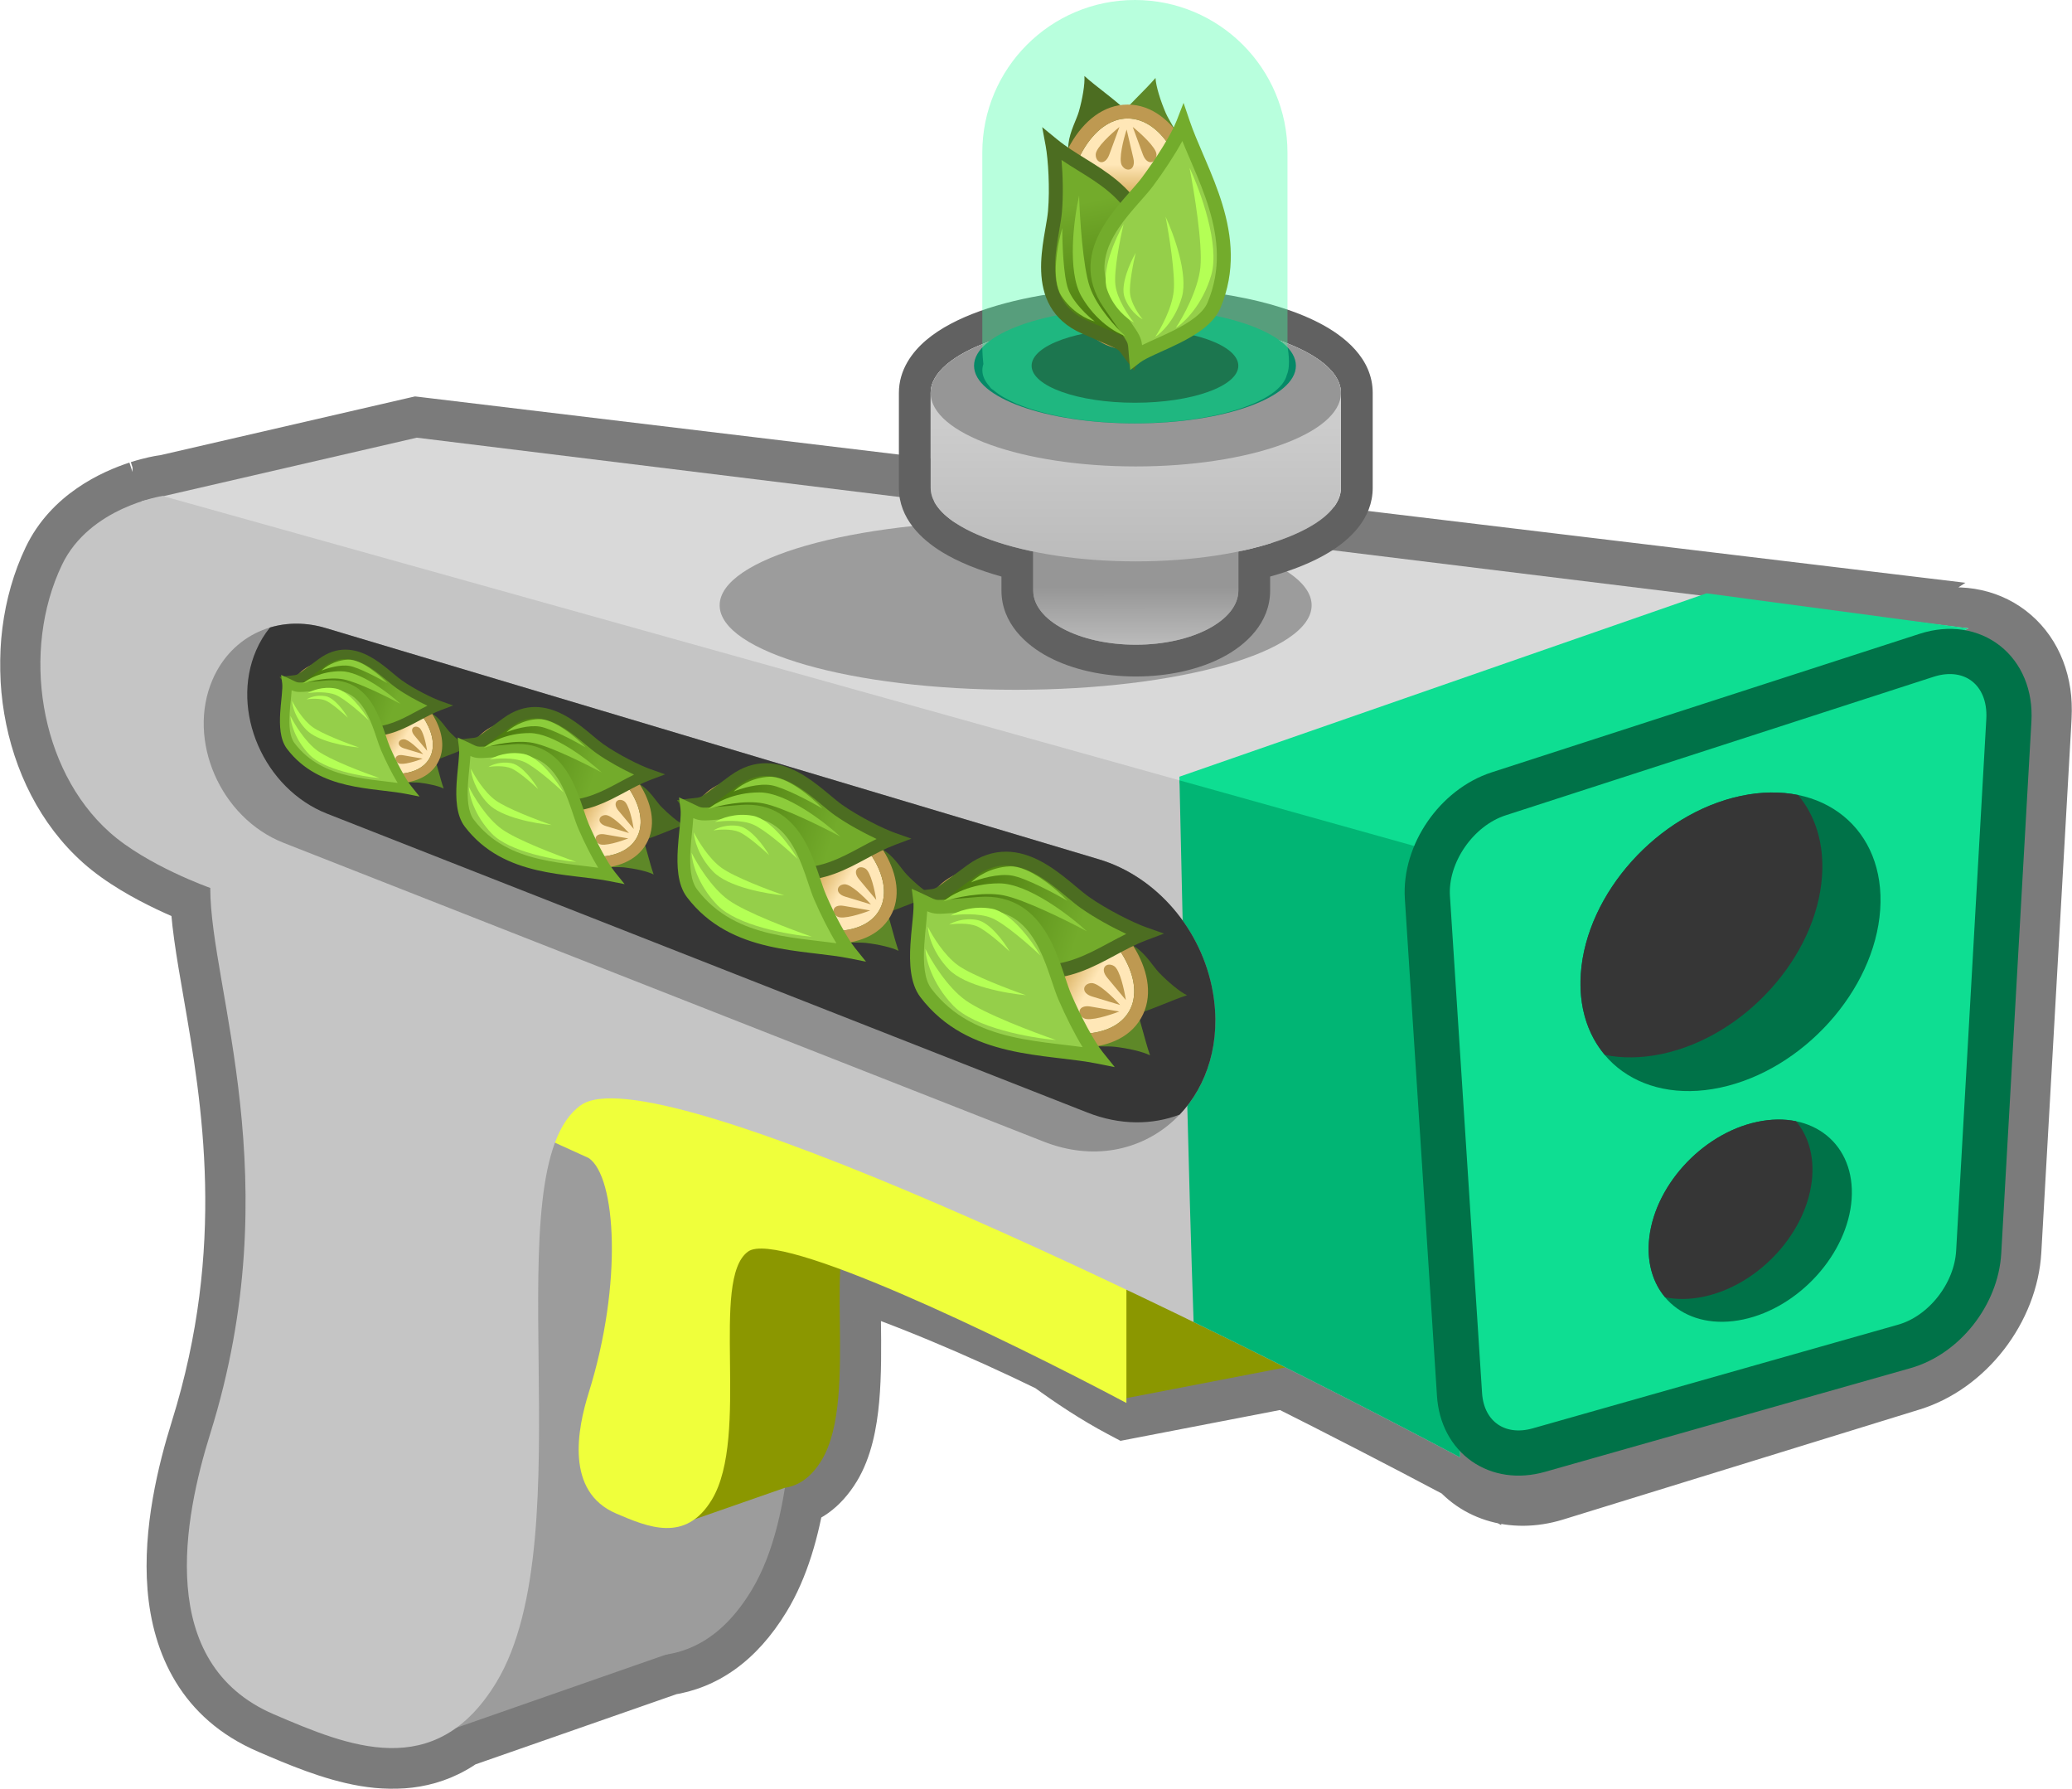<svg width="12520" height="10807" viewBox="0 0 12520 10807" fill="none" xmlns="http://www.w3.org/2000/svg">
<mask id="path-1-outside-1_119_2" maskUnits="userSpaceOnUse" x="0.523" y="2394" width="12519" height="8413" fill="black">
<rect fill="white" x="0.523" y="2394" width="12519" height="8413"/>
<path fill-rule="evenodd" clip-rule="evenodd" d="M2521.04 2644L11174.5 3684L11154.9 3696.76L11359.3 3724.09L11682.8 3810.01C12020.4 3729.11 12292.8 3961.24 12272 4326.59L12089 7553.05C12070.8 7874.09 11829.6 8186.19 11527.7 8279.35L9372.35 8944.46C9142.56 9015.37 8935.19 8942.24 8825.05 8774.83V8804C8508.41 8636.14 8149.06 8450.44 7769.92 8260.41L6809.04 8446C6662.72 8368.44 6519.69 8274.27 6382.74 8173.67C5953.9 7964.01 5457.12 7753.93 5081.4 7635.54C5074.45 7739.9 5075.8 7860.51 5077.21 7985.8V7985.82C5080.66 8292.76 5084.43 8627.81 4967.11 8821.03C4902.23 8927.88 4826.04 8975 4745.46 8987.72C4707.42 9226.72 4644.84 9440.33 4543.04 9608C4391.4 9857.77 4213.14 9967.13 4024.66 9995.98L2760.78 10437.1C2422.91 10683.1 2014.83 10509.3 1657.05 10356C938.991 10048.3 1115.05 9165.58 1273.05 8660C1621.94 7543.53 1463.63 6629.94 1351.13 5980.67C1308.85 5736.71 1273.05 5530.06 1273.05 5364C1273.05 5364 890.338 5229.11 665.045 5028C237.699 4646.52 130.073 3928.87 377.045 3412C486.546 3182.83 714.744 3075.2 858.314 3028.35L857.045 3028L865.268 3026.1C936.38 3003.42 985.045 2996 985.045 2996L989.868 2997.35L2521.04 2644Z"/>
</mask>
<path fill-rule="evenodd" clip-rule="evenodd" d="M2521.04 2644L11174.5 3684L11154.9 3696.76L11359.3 3724.09L11682.8 3810.01C12020.4 3729.11 12292.8 3961.24 12272 4326.59L12089 7553.05C12070.8 7874.09 11829.6 8186.19 11527.7 8279.35L9372.35 8944.46C9142.56 9015.37 8935.19 8942.24 8825.05 8774.83V8804C8508.41 8636.14 8149.06 8450.44 7769.92 8260.41L6809.04 8446C6662.72 8368.44 6519.69 8274.27 6382.74 8173.67C5953.9 7964.01 5457.12 7753.93 5081.4 7635.54C5074.45 7739.9 5075.8 7860.51 5077.21 7985.8V7985.82C5080.66 8292.76 5084.43 8627.81 4967.11 8821.03C4902.23 8927.88 4826.04 8975 4745.46 8987.72C4707.42 9226.72 4644.84 9440.33 4543.04 9608C4391.4 9857.77 4213.14 9967.13 4024.66 9995.98L2760.78 10437.1C2422.91 10683.1 2014.83 10509.3 1657.05 10356C938.991 10048.3 1115.05 9165.58 1273.05 8660C1621.94 7543.53 1463.63 6629.94 1351.13 5980.67C1308.85 5736.71 1273.05 5530.06 1273.05 5364C1273.05 5364 890.338 5229.11 665.045 5028C237.699 4646.52 130.073 3928.87 377.045 3412C486.546 3182.83 714.744 3075.2 858.314 3028.35L857.045 3028L865.268 3026.1C936.38 3003.42 985.045 2996 985.045 2996L989.868 2997.35L2521.04 2644Z" fill="#363636"/>
<path d="M11174.5 3684L11308.8 3890.13L11876.1 3520.55L11203.9 3439.76L11174.5 3684ZM2521.04 2644L2550.4 2399.76L2507.67 2394.62L2465.73 2404.3L2521.04 2644ZM11154.9 3696.76L11020.7 3490.63L10464.9 3852.67L11122.3 3940.59L11154.9 3696.76ZM11359.3 3724.09L11422.5 3486.34L11407.4 3482.33L11392 3480.27L11359.3 3724.09ZM11682.8 3810.01L11619.7 4047.77L11679.7 4063.72L11740.1 4049.24L11682.8 3810.01ZM12272 4326.59L12517.7 4340.53L12517.7 4340.52L12272 4326.59ZM12089 7553.05L12334.6 7566.99L12334.6 7566.99L12089 7553.05ZM11527.7 8279.35L11600.2 8514.41L11600.2 8514.41L11527.7 8279.35ZM9372.35 8944.46L9444.89 9179.52L9444.89 9179.52L9372.35 8944.46ZM8825.05 8774.83L9030.55 8639.62L8579.05 7953.41V8774.83H8825.05ZM8825.05 8804L8709.83 9021.35L9071.05 9212.84V8804H8825.05ZM7769.92 8260.41L7880.14 8040.49L7805.38 8003.02L7723.27 8018.88L7769.92 8260.41ZM6809.04 8446L6693.83 8663.35L6770.5 8703.99L6855.7 8687.54L6809.04 8446ZM6382.74 8173.67L6528.38 7975.41L6510.6 7962.36L6490.79 7952.67L6382.74 8173.67ZM5081.4 7635.54L5155.33 7400.91L4856.76 7306.83L4835.95 7619.18L5081.4 7635.54ZM5077.21 7985.8H5323.21V7984.42L5323.19 7983.03L5077.21 7985.8ZM5077.21 7985.82H4831.21V7987.2L4831.23 7988.58L5077.21 7985.82ZM4967.11 8821.03L4756.83 8693.36L4756.83 8693.36L4967.11 8821.03ZM4745.46 8987.72L4707.08 8744.73L4530.6 8772.61L4502.52 8949.06L4745.46 8987.72ZM4543.04 9608L4753.32 9735.67L4753.32 9735.67L4543.04 9608ZM4024.66 9995.98L3987.44 9752.81L3965.01 9756.25L3943.59 9763.72L4024.66 9995.98ZM2760.78 10437.1L2679.71 10204.9L2645.39 10216.9L2616.01 10238.3L2760.78 10437.1ZM1657.05 10356L1753.95 10129.9L1753.95 10129.9L1657.05 10356ZM1273.05 8660L1507.85 8733.38L1507.85 8733.38L1273.05 8660ZM1351.13 5980.67L1108.74 6022.68L1108.74 6022.68L1351.13 5980.67ZM1273.05 5364L1519.05 5364L1519.05 5189.87L1354.82 5131.99L1273.05 5364ZM665.045 5028L501.224 5211.52L665.045 5028ZM377.045 3412L155.082 3305.94L377.045 3412ZM858.314 3028.35L934.641 3262.21L1716.09 3007.16L923.002 2791L858.314 3028.35ZM857.045 3028L801.729 2788.3L792.358 3265.34L857.045 3028ZM865.268 3026.1L920.584 3265.8L930.41 3263.53L940.017 3260.47L865.268 3026.1ZM985.045 2996L1051.28 2759.09L1000.3 2744.83L947.956 2752.81L985.045 2996ZM989.868 2997.35L923.629 3234.26L984.051 3251.16L1045.18 3237.05L989.868 2997.35ZM11203.9 3439.76L2550.4 2399.76L2491.69 2888.24L11145.2 3928.24L11203.9 3439.76ZM11289.2 3902.88L11308.8 3890.13L11040.3 3477.87L11020.7 3490.63L11289.2 3902.88ZM11392 3480.27L11187.5 3452.93L11122.3 3940.59L11326.7 3967.92L11392 3480.27ZM11746 3572.26L11422.5 3486.34L11296.2 3961.85L11619.7 4047.77L11746 3572.26ZM12517.7 4340.52C12531.7 4092.79 12446.1 3865.54 12273.1 3715.26C12099.4 3564.32 11863.4 3513.76 11625.5 3570.79L11740.1 4049.24C11839.8 4025.36 11908.7 4050.42 11950.4 4086.65C11992.9 4123.54 12033.1 4195.04 12026.4 4312.66L12517.7 4340.52ZM12334.6 7566.99L12517.7 4340.53L12026.4 4312.66L11843.4 7539.12L12334.6 7566.99ZM11600.2 8514.41C12002.7 8390.22 12310.7 7988.19 12334.6 7566.99L11843.4 7539.12C11830.8 7759.99 11656.5 7982.16 11455.2 8044.28L11600.2 8514.41ZM9444.89 9179.52L11600.2 8514.41L11455.2 8044.28L9299.81 8709.39L9444.89 9179.52ZM8619.54 8910.05C8797.24 9180.11 9123.97 9278.55 9444.89 9179.52L9299.81 8709.39C9161.16 8752.18 9073.15 8704.36 9030.55 8639.62L8619.54 8910.05ZM9071.05 8804V8774.83H8579.05V8804H9071.05ZM7659.69 8480.33C8037.16 8669.53 8394.84 8854.37 8709.83 9021.35L8940.27 8586.65C8621.97 8417.92 8260.96 8231.36 7880.14 8040.49L7659.69 8480.33ZM6855.7 8687.54L7816.57 8501.95L7723.27 8018.88L6762.39 8204.46L6855.7 8687.54ZM6237.11 8371.93C6380.44 8477.22 6533.85 8578.54 6693.83 8663.35L6924.26 8228.65C6791.6 8158.33 6658.93 8071.32 6528.38 7975.41L6237.11 8371.93ZM5007.47 7870.16C5367.43 7983.59 5852.23 8188.13 6274.7 8394.67L6490.79 7952.67C6055.57 7739.89 5546.82 7524.27 5155.33 7400.91L5007.47 7870.16ZM5323.19 7983.03C5321.76 7855.05 5320.67 7744.78 5326.86 7651.9L4835.95 7619.18C4828.23 7735.02 4829.85 7865.96 4831.23 7988.56L5323.19 7983.03ZM5323.21 7985.82V7985.8H4831.21V7985.82H5323.21ZM5177.38 8948.71C5265.81 8803.07 5298.19 8625.15 5312.44 8468.33C5327.07 8307.26 5324.89 8133.73 5323.19 7983.05L4831.23 7988.58C4832.98 8144.85 4834.4 8292.32 4822.46 8423.81C4810.12 8559.56 4785.73 8645.77 4756.83 8693.36L5177.38 8948.71ZM4783.83 9230.71C4946.82 9204.97 5081.11 9107.26 5177.38 8948.71L4756.83 8693.36C4738.24 8723.98 4724.26 8735.85 4718.72 8739.83C4714.17 8743.1 4711.33 8744.06 4707.08 8744.73L4783.83 9230.71ZM4753.32 9735.67C4878.46 9529.56 4947.92 9280.73 4988.4 9026.39L4502.52 8949.06C4466.92 9172.72 4411.22 9351.11 4332.77 9480.33L4753.32 9735.67ZM4061.89 10239.1C4333.17 10197.6 4570.03 10037.6 4753.32 9735.67L4332.77 9480.33C4212.77 9677.97 4093.11 9736.64 3987.44 9752.81L4061.89 10239.1ZM2841.85 10669.4L4105.74 10228.2L3943.59 9763.72L2679.71 10204.9L2841.85 10669.4ZM1560.14 10582.1C1733.43 10656.4 1952.35 10751.3 2175.48 10788.9C2407.65 10828 2667.4 10809.4 2905.55 10636L2616.01 10238.3C2516.29 10310.8 2403.06 10328.3 2257.28 10303.7C2102.45 10277.6 1938.45 10209 1753.95 10129.9L1560.14 10582.1ZM1038.24 8586.62C956.8 8847.25 861.428 9231.22 891.324 9601.96C922.243 9985.4 1092.87 10381.9 1560.14 10582.1L1753.95 10129.9C1503.16 10022.4 1402.8 9823.66 1381.73 9562.42C1359.64 9288.5 1431.3 8978.33 1507.85 8733.38L1038.24 8586.62ZM1108.74 6022.68C1220.56 6667.96 1368.25 7530.61 1038.24 8586.62L1507.85 8733.38C1875.64 7556.44 1706.71 6591.92 1593.52 5938.67L1108.74 6022.68ZM1027.05 5364C1027.05 5556.03 1067.84 5786.62 1108.74 6022.68L1593.52 5938.67C1549.87 5686.79 1519.05 5504.09 1519.05 5364L1027.05 5364ZM501.224 5211.52C640.121 5335.51 817.178 5431.45 947.927 5493.6C1015.42 5525.67 1075.13 5550.86 1118.22 5568.13C1139.83 5576.79 1157.43 5583.52 1169.94 5588.2C1176.19 5590.55 1181.19 5592.38 1184.78 5593.68C1186.58 5594.34 1188.04 5594.86 1189.12 5595.25C1189.66 5595.44 1190.12 5595.6 1190.48 5595.73C1190.66 5595.79 1190.81 5595.85 1190.95 5595.9C1191.01 5595.92 1191.07 5595.94 1191.13 5595.96C1191.15 5595.97 1191.19 5595.98 1191.2 5595.99C1191.24 5596 1191.27 5596.01 1273.05 5364C1354.82 5131.99 1354.85 5132 1354.88 5132.01C1354.89 5132.01 1354.91 5132.02 1354.93 5132.03C1354.96 5132.04 1354.99 5132.05 1355.01 5132.06C1355.05 5132.07 1355.06 5132.08 1355.06 5132.07C1355.05 5132.07 1354.95 5132.03 1354.76 5131.97C1354.39 5131.83 1353.66 5131.57 1352.6 5131.19C1350.48 5130.42 1347.04 5129.16 1342.39 5127.42C1333.08 5123.94 1319.02 5118.56 1301.23 5111.43C1265.53 5097.13 1215.48 5076.02 1159.13 5049.24C1042.21 4993.66 915.261 4921.61 828.866 4844.48L501.224 5211.52ZM155.082 3305.94C-133.61 3910.12 -16.796 4749.1 501.224 5211.52L828.866 4844.48C492.194 4543.94 393.755 3947.62 599.008 3518.06L155.082 3305.94ZM781.988 2794.49C618.422 2847.87 308.839 2984.15 155.082 3305.94L599.008 3518.06C664.253 3381.51 811.067 3302.54 934.641 3262.21L781.988 2794.49ZM792.358 3265.34L793.627 3265.69L923.002 2791L921.732 2790.66L792.358 3265.34ZM809.953 2786.4L801.729 2788.3L912.36 3267.7L920.584 3265.8L809.953 2786.4ZM985.045 2996C947.956 2752.81 947.927 2752.82 947.899 2752.82C947.889 2752.82 947.86 2752.83 947.841 2752.83C947.801 2752.84 947.761 2752.84 947.721 2752.85C947.639 2752.86 947.555 2752.87 947.467 2752.89C947.292 2752.91 947.104 2752.94 946.904 2752.97C946.504 2753.04 946.055 2753.11 945.558 2753.19C944.564 2753.35 943.376 2753.54 942.001 2753.77C939.253 2754.23 935.753 2754.85 931.555 2755.62C923.166 2757.18 911.947 2759.4 898.333 2762.43C871.186 2768.48 834.049 2777.85 790.52 2791.73L940.017 3260.47C967.599 3251.67 990.351 3245.99 1005.31 3242.66C1012.76 3241 1018.15 3239.95 1021.11 3239.4C1022.58 3239.13 1023.44 3238.99 1023.63 3238.95C1023.72 3238.94 1023.65 3238.95 1023.4 3238.99C1023.28 3239.01 1023.11 3239.04 1022.9 3239.07C1022.8 3239.09 1022.68 3239.1 1022.55 3239.12C1022.49 3239.13 1022.42 3239.14 1022.35 3239.15C1022.32 3239.16 1022.28 3239.17 1022.25 3239.17C1022.23 3239.17 1022.2 3239.18 1022.19 3239.18C1022.16 3239.18 1022.13 3239.19 985.045 2996ZM1056.11 2760.43L1051.28 2759.09L918.806 3232.91L923.629 3234.26L1056.11 2760.43ZM2465.73 2404.3L934.553 2757.65L1045.18 3237.05L2576.36 2883.7L2465.73 2404.3Z" fill="#7B7B7B" mask="url(#path-1-outside-1_119_2)"/>
<path d="M2108.52 4488L2374.52 2692L11990.5 3908L11894.5 7972C10123.9 7033.33 5487.72 5812.8 5052.52 6120C4508.52 6504 5084.52 8712 4540.52 9608C4171.38 10216 3644.52 9992 3196.52 9800C2478.47 9492.26 2654.53 8609.58 2812.52 8104C3292.52 6568 2812.52 5416 2812.52 4808L2108.52 4488Z" fill="#9C9C9C"/>
<path d="M2518.52 2644L11894.5 3796L8838.52 5204L854.523 3028L2518.52 2644Z" fill="#D9D9D9"/>
<path fill-rule="evenodd" clip-rule="evenodd" d="M4012.14 5784L3918.36 6618.54L4221.21 6756.2C4221.21 6827.63 4236.62 6916.52 4254.8 7021.47C4303.2 7300.77 4371.3 7693.77 4221.21 8174.05C4189.96 8274.06 4157.06 8408.36 4160.67 8537.15C4139.23 8727.77 4101.53 9042.02 4080.04 9218.85L4742.06 8987.86C4822.96 8975.34 4899.48 8928.27 4964.58 8821.03C5081.9 8627.81 5078.14 8292.76 5074.69 7985.82C5071.26 7680.48 5068.14 7402.96 5184.84 7320.58C5281.88 7252.09 5509.33 7448.44 5811.99 7709.72C6093.3 7952.56 6439.59 8251.49 6806.52 8446L8214.52 8174.05L8054.52 6618.54L4012.14 5784Z" fill="#8B9700"/>
<path d="M3254.52 6858.11L3433.49 5977.23L6806.36 6920.05V8475.34C6044.6 8071.61 4708.3 7427.93 4521.07 7560.06C4287.03 7725.22 4534.84 8674.92 4300.8 9060.3C4141.99 9321.81 3915.33 9225.47 3722.6 9142.88C3413.68 9010.52 3489.42 8630.87 3557.39 8413.41C3763.9 7752.75 3722.6 7108 3557.39 6995.75L3254.52 6858.11Z" fill="#EFFF3B"/>
<path d="M4182.52 9940L2486.52 10532C2555.86 9961.33 2697.72 8775.2 2710.52 8596C2723.32 8416.8 3697.19 9369.33 4182.52 9476V9940Z" fill="#9C9C9C"/>
<path d="M1270.52 5364C1270.52 5364 887.814 5229.11 662.521 5028C235.176 4646.52 127.549 3928.87 374.521 3412C541.129 3063.32 982.522 2996 982.522 2996L8822.52 5188V8804C7051.86 7865.33 3945.72 6368.8 3510.52 6676C2966.52 7060 3542.52 9268 2998.52 10164C2629.38 10772 2102.52 10548 1654.52 10356C936.468 10048.3 1112.53 9165.58 1270.52 8660C1750.52 7124 1270.52 5972 1270.52 5364Z" fill="#C5C5C5"/>
<path fill-rule="evenodd" clip-rule="evenodd" d="M10311.2 3584.28L11894.5 3796L8838.52 5204L7127.42 4733.2C7127.12 4719.32 7126.82 4705.58 7126.52 4692L10311.2 3584.28Z" fill="#0EDE92"/>
<path fill-rule="evenodd" clip-rule="evenodd" d="M7127 4713.95L8822.52 5188V8804C8354.44 8555.86 7793.03 8268.73 7212.31 7986.25C7183.88 7188.32 7146.74 5623.71 7127 4713.95Z" fill="#01B574"/>
<path d="M9055.91 4795.4L11641.1 3958.71C11921.5 3867.96 12155.4 4052.42 12138.5 4350.89L11956.2 7563.76C11941.7 7818.59 11747.3 8065.37 11507.4 8133.41L9298.68 8759.94C9047.99 8831.05 8835.83 8682.51 8819.13 8424.2L8625.04 5421.49C8607.99 5157.87 8800.57 4878.04 9055.91 4795.4Z" fill="#0EDE92" stroke="#007248" stroke-width="273"/>
<ellipse cx="924.89" cy="882.813" rx="924.89" ry="882.813" transform="matrix(0.978 -0.208 -0.07 0.998 9613.69 5000.59)" fill="#007248"/>
<path fill-rule="evenodd" clip-rule="evenodd" d="M10043.2 6366.62C10542.8 6260.42 10975.5 5780.04 11009.5 5293.66C11023.4 5094.7 10968.4 4925.56 10864.4 4802.4C10759.6 4781.1 10642.8 4781.85 10518.4 4808.3C10018.7 4914.5 9586.12 5394.88 9552.11 5881.26C9538.19 6080.21 9593.13 6249.36 9697.13 6372.52C9801.93 6393.82 9918.78 6393.07 10043.2 6366.62Z" fill="#363636"/>
<ellipse cx="626.477" cy="597.976" rx="626.477" ry="597.976" transform="matrix(0.978 -0.208 -0.07 0.998 10004.9 6907.5)" fill="#007248"/>
<path fill-rule="evenodd" clip-rule="evenodd" d="M10295.9 7832.79C10634.3 7760.85 10927.3 7435.47 10950.4 7106.02C10959.8 6971.25 10922.6 6856.68 10852.2 6773.26C10781.2 6758.83 10702 6759.34 10617.7 6777.25C10279.3 6849.19 9986.27 7174.57 9963.24 7504.02C9953.81 7638.79 9991.03 7753.36 10061.5 7836.78C10132.5 7851.21 10211.6 7850.7 10295.9 7832.79Z" fill="#363636"/>
<path d="M1284.65 4104.91C1400.83 3836.27 1681.51 3708.37 1967.31 3793.82L6640.67 5191.18C6987.04 5294.74 7261.74 5614.27 7328.27 5990.99V5990.99C7443.99 6646.17 6899.16 7129.35 6307.04 6896.66L1713.45 5091.48C1331.3 4941.31 1126.61 4470.36 1284.65 4104.91V4104.91Z" fill="#8F8F8F"/>
<path fill-rule="evenodd" clip-rule="evenodd" d="M1631.25 3790.73C1598.11 3831.3 1569.87 3877.53 1547.65 3928.91C1389.61 4294.36 1594.3 4765.31 1976.45 4915.48L6570.03 6720.66C6769.22 6798.94 6963.05 6796.2 7128.19 6733.17C7294.91 6557.51 7381.51 6292.46 7328.27 5990.99C7261.74 5614.27 6987.04 5294.74 6640.67 5191.18L1967.31 3793.82C1850.84 3759 1735.23 3759.6 1631.25 3790.73Z" fill="#363636"/>
<path d="M2718.56 4423.48C2755.88 4462.01 2803.15 4501.47 2833.12 4515.82C2703.3 4557.93 2522.25 4667.36 2376.97 4591.55C2320.3 4561.98 2325.32 4429.23 2308.61 4390.69C2361.19 4385.95 2332.89 4396.96 2454.54 4323.61C2606.59 4231.93 2671.91 4375.31 2718.56 4423.48Z" fill="#4C6D21"/>
<path d="M2534.86 4728.11C2589.25 4734.34 2650.56 4748.1 2680.79 4763.53C2634.4 4631.19 2610.81 4414.78 2459.23 4343.92C2400.1 4316.27 2295.59 4403.77 2253.97 4414.34C2282.75 4460.21 2274.12 4430.22 2290.12 4575.51C2310.11 4757.12 2466.86 4720.32 2534.86 4728.11Z" fill="#5E8828"/>
<path d="M2081.13 4583.62C1868.9 4461.09 1754.63 4261.7 1825.89 4138.28C1897.15 4014.85 2126.96 4014.12 2339.18 4136.65C2551.41 4259.18 2665.68 4458.56 2594.42 4581.99C2523.16 4705.41 2293.35 4706.14 2081.13 4583.62Z" fill="url(#paint0_linear_119_2)"/>
<path fill-rule="evenodd" clip-rule="evenodd" d="M1797.55 4389.65C1746.35 4300.31 1726.34 4196.46 1776.34 4109.86C1826.34 4023.25 1926.28 3988.66 2029.25 3988.33C2133.88 3988 2254.18 4021.99 2367.44 4087.38C2480.69 4152.77 2570.28 4239.96 2622.3 4330.73C2673.5 4420.07 2693.52 4523.92 2643.52 4610.53C2593.52 4697.13 2493.57 4731.72 2390.6 4732.05C2285.98 4732.38 2165.68 4698.39 2052.42 4633C1939.16 4567.61 1849.57 4480.43 1797.55 4389.65ZM1825.63 4138.32C1754.36 4261.76 1868.64 4461.17 2080.88 4583.71C2293.12 4706.24 2522.95 4705.51 2594.22 4582.06C2665.49 4458.62 2551.22 4259.21 2338.98 4136.67C2126.74 4014.14 1896.9 4014.87 1825.63 4138.32Z" fill="#BE9951"/>
<path d="M2408.03 4610.71C2432.82 4624.32 2515.56 4597.79 2553.84 4582.82L2435.44 4562.4C2384.99 4553.7 2377.04 4593.7 2408.03 4610.71Z" fill="#BE9951"/>
<path d="M2532.26 4395.49C2556.44 4410.15 2574.84 4495.08 2581.01 4535.7L2504.13 4443.38C2471.37 4404.04 2502.03 4377.15 2532.26 4395.49Z" fill="#BE9951"/>
<path d="M2439.46 4465.72C2467.72 4464.65 2529.83 4525.42 2557.35 4555.94L2442.34 4521.18C2393.34 4506.38 2404.13 4467.05 2439.46 4465.72Z" fill="#BE9951"/>
<path d="M2412.82 4134.12C2490.72 4188.74 2600.53 4243.33 2655.18 4262.65C2468.17 4333.11 2334.96 4497.36 2024.23 4378C1919.73 4337.85 1788.3 4167.44 1743.27 4111.53C1824.89 4101.21 1785 4119.26 1944.07 4003.16C2142.92 3858.02 2315.44 4065.86 2412.82 4134.12Z" fill="url(#paint1_linear_119_2)"/>
<path fill-rule="evenodd" clip-rule="evenodd" d="M2738.37 4261.8L2665.24 4289.36C2621.3 4305.91 2580.23 4327.97 2537.02 4351.18C2536.32 4351.56 2535.61 4351.94 2534.9 4352.32C2491.45 4375.66 2445.85 4400.03 2395.9 4418.3C2294.02 4455.58 2175.92 4466.83 2013.99 4404.63C1955.1 4382.01 1892.25 4324.88 1840.7 4270.26C1794.71 4221.55 1754.52 4171.28 1730.34 4141.03C1726.91 4136.74 1723.8 4132.85 1721.05 4129.43L1689 4089.63L1739.69 4083.22C1750.04 4081.91 1758.51 4081.05 1765.46 4080.33L1765.89 4080.29C1773.12 4079.55 1778.11 4079.03 1782.37 4078.37C1789.57 4077.26 1793.89 4075.93 1800.66 4072.13C1808.82 4067.55 1819.79 4059.78 1840.04 4044.72C1844.9 4041.11 1850.23 4037.13 1856.1 4032.75C1874.09 4019.31 1897.17 4002.07 1927.25 3980.11C1981.49 3940.52 2035.41 3924.1 2087.6 3924.26C2139.3 3924.42 2187.15 3940.84 2229.83 3963.39C2272.43 3985.9 2311.07 4015.16 2344.46 4042.32C2355.9 4051.62 2366.5 4060.48 2376.41 4068.75C2396.44 4085.48 2413.64 4099.85 2429.2 4110.76C2505.11 4163.98 2612.62 4217.34 2664.69 4235.75L2738.37 4261.8ZM2582.66 4263.14C2524.87 4236.25 2452.68 4196.91 2396.44 4157.49C2378.87 4145.17 2358.57 4128.22 2337.34 4110.49C2327.84 4102.57 2318.16 4094.48 2308.46 4086.59C2275.9 4060.11 2240.73 4033.69 2203.17 4013.84C2165.68 3994.04 2127.03 3981.45 2087.42 3981.33C2048.3 3981.2 2006.08 3993.23 1960.9 4026.2C1931.09 4047.96 1908.38 4064.92 1890.41 4078.34C1884.48 4082.77 1879.07 4086.82 1874.09 4090.52C1854.53 4105.06 1840.54 4115.19 1828.59 4121.9C1817.51 4128.11 1808.07 4131.48 1797.61 4133.61C1820.54 4161.83 1849.87 4196.85 1882.19 4231.09C1933.74 4285.7 1988.85 4333.84 2034.46 4351.36C2183.26 4408.52 2287.13 4397.34 2376.29 4364.71C2421.87 4348.04 2464.06 4325.6 2507.89 4302.05C2509.05 4301.43 2510.21 4300.81 2511.37 4300.19C2534.51 4287.75 2558.17 4275.04 2582.66 4263.14Z" fill="#4C6D21"/>
<path d="M2329.66 4523.05C2370.12 4616.73 2424.98 4720.27 2463.92 4768.71C2254.7 4727.25 1943.22 4751.27 1756.9 4506.4C1684.22 4410.87 1743.3 4200.78 1733.46 4124.47C1813.41 4161.16 1767.1 4155.07 1976.32 4139.21C2237.84 4119.4 2279.09 4405.94 2329.66 4523.05Z" fill="#95CF4A"/>
<path fill-rule="evenodd" clip-rule="evenodd" d="M2535.29 4811.94L2458.38 4796.7C2414.62 4788.03 2366.23 4782.29 2314.03 4776.1C2305.45 4775.08 2296.76 4774.06 2287.98 4773C2226.35 4765.58 2160.63 4756.9 2095.32 4741.62C1964.34 4710.97 1832.82 4653.29 1734.2 4523.68C1711.94 4494.43 1700.91 4458.03 1695.71 4421.13C1690.49 4384.08 1690.86 4344.31 1693.14 4306.51C1694.82 4278.61 1697.61 4250.79 1700.15 4225.58C1701.03 4216.77 1701.89 4208.28 1702.65 4200.22C1705.73 4167.68 1707.15 4143.48 1705.16 4128.12L1698.58 4077.07L1745.36 4098.54C1755.49 4103.19 1763.65 4107.17 1770.37 4110.44L1770.78 4110.64C1777.75 4114.04 1782.62 4116.41 1786.92 4118.24C1794.28 4121.38 1799.17 4122.67 1807.67 4123.04C1817.78 4123.49 1832.18 4122.59 1858.95 4120.33C1865.37 4119.78 1872.44 4119.17 1880.22 4118.49C1904.05 4116.42 1934.61 4113.76 1974.16 4110.76C2045.17 4105.38 2102.92 4120.81 2149.87 4150.17C2196.41 4179.26 2230.55 4220.91 2256.69 4265.31C2282.78 4309.65 2301.58 4357.93 2316.82 4401.45C2322.02 4416.29 2326.72 4430.29 2331.12 4443.4C2340.04 4470 2347.74 4492.93 2355.86 4511.74C2396.11 4604.96 2449.75 4705.54 2486.16 4750.84L2535.29 4811.94ZM2402.79 4729.72C2369.08 4674.47 2332.37 4601.29 2303.47 4534.36C2294.39 4513.32 2285.41 4486.59 2275.98 4458.53C2271.75 4445.92 2267.43 4433.05 2262.97 4420.31C2248.08 4377.79 2230.74 4333.72 2207.51 4294.26C2184.32 4254.86 2155.95 4221.27 2119.62 4198.55C2083.71 4176.1 2038.23 4163.14 1978.47 4167.67C1939.27 4170.64 1909.17 4173.25 1885.37 4175.33C1877.51 4176.01 1870.34 4176.63 1863.76 4177.19C1837.86 4179.38 1819.62 4180.69 1805.16 4180.05C1789.1 4179.34 1777.5 4176.26 1764.52 4170.73C1763.8 4170.42 1763.07 4170.1 1762.34 4169.78C1761.66 4181.34 1760.61 4193.42 1759.46 4205.59C1758.64 4214.31 1757.74 4223.21 1756.83 4232.27C1754.33 4257.19 1751.7 4283.28 1750.1 4309.94C1747.92 4346.15 1747.76 4381.58 1752.21 4413.17C1756.69 4444.92 1765.52 4470.61 1779.61 4489.12C1867.31 4604.38 1984.69 4657.13 2108.32 4686.05C2170.33 4700.56 2233.36 4708.95 2294.8 4716.34C2303.36 4717.37 2311.9 4718.38 2320.42 4719.39C2348.39 4722.71 2376.03 4725.98 2402.79 4729.72Z" fill="#73AC2C"/>
<path d="M1869.57 4558.6C1958.62 4651.13 2189.13 4691.71 2293.25 4700.44C2200.58 4668.57 1996.15 4591.11 1919.83 4536.23C1843.51 4481.35 1777.97 4372.28 1754.75 4324.61C1755.91 4364.06 1780.51 4466.07 1869.57 4558.6Z" fill="#B4FF55"/>
<path d="M1851.18 4409.04C1918.11 4478.52 2091.23 4509.09 2169.43 4515.69C2099.82 4491.73 1946.26 4433.5 1888.91 4392.28C1831.57 4351.06 1782.3 4269.19 1764.83 4233.41C1765.73 4263.01 1784.25 4339.57 1851.18 4409.04Z" fill="#B4FF55"/>
<path d="M2029.09 4159.37C2108.17 4174.1 2195.11 4293.88 2228.7 4351.93C2184.54 4310.15 2082.89 4220.95 2029.56 4198.3C1976.24 4175.65 1893.8 4181.63 1859.25 4187.45C1882.91 4171.95 1950.01 4144.64 2029.09 4159.37Z" fill="#B4FF55"/>
<path d="M2102.05 3984.95C2182.38 3981.31 2294.32 4078.06 2340.25 4126.88C2287.74 4096.29 2168.46 4032.62 2111.39 4022.7C2054.33 4012.79 1975.44 4037.33 1943.14 4050.84C1962.63 4030.39 2021.72 3988.58 2102.05 3984.95Z" fill="#8CCC3B"/>
<path d="M2059.52 4054.91C2177.88 4055.41 2349.35 4186.76 2420.28 4252.37C2340.8 4209.73 2160.62 4120.36 2075.74 4103.97C1990.86 4087.58 1875.99 4114.01 1829.16 4129.27C1856.63 4104.28 1941.17 4054.42 2059.52 4054.91Z" fill="#8CCC3B"/>
<path d="M1967.36 4205.61C2020.73 4215.51 2079.35 4296.4 2101.98 4335.61C2072.2 4307.41 2003.64 4247.19 1967.66 4231.92C1931.68 4216.65 1876.03 4220.74 1852.7 4224.7C1868.68 4214.21 1913.99 4195.7 1967.36 4205.61Z" fill="#B4FF55"/>
<path d="M3995.2 4872.78C4040.2 4919.24 4097.18 4966.8 4133.31 4984.1C3976.8 5034.87 3758.54 5166.8 3583.4 5075.4C3515.07 5039.75 3521.13 4879.71 3500.98 4833.25C3564.37 4827.54 3530.26 4840.8 3676.91 4752.38C3860.22 4641.85 3938.96 4814.7 3995.2 4872.78Z" fill="#4C6D21"/>
<path d="M3773.74 5240.03C3839.32 5247.54 3913.22 5264.13 3949.66 5282.74C3893.74 5123.19 3865.3 4862.29 3682.56 4776.86C3611.27 4743.53 3485.28 4849.01 3435.11 4861.76C3469.81 4917.06 3459.4 4880.9 3478.69 5056.06C3502.79 5275.01 3691.77 5230.64 3773.74 5240.03Z" fill="#5E8828"/>
<path d="M3226.74 5065.83C2970.89 4918.12 2833.12 4677.75 2919.03 4528.95C3004.94 4380.15 3281.99 4379.27 3537.84 4526.99C3793.69 4674.7 3931.45 4915.07 3845.55 5063.87C3759.64 5212.67 3482.59 5213.55 3226.74 5065.83Z" fill="url(#paint2_linear_119_2)"/>
<path fill-rule="evenodd" clip-rule="evenodd" d="M2884.87 4832C2823.14 4724.29 2799.01 4599.09 2859.29 4494.69C2919.57 4390.28 3040.06 4348.58 3164.2 4348.18C3290.33 4347.78 3435.36 4388.76 3571.9 4467.59C3708.44 4546.42 3816.45 4651.53 3879.16 4760.96C3940.89 4868.67 3965.02 4993.87 3904.74 5098.28C3844.46 5202.68 3723.97 5244.38 3599.83 5244.78C3473.7 5245.19 3328.67 5204.2 3192.13 5125.37C3055.59 5046.54 2947.58 4941.43 2884.87 4832ZM2918.72 4529C2832.8 4677.82 2970.57 4918.22 3226.44 5065.95C3482.31 5213.67 3759.39 5212.79 3845.31 5063.96C3931.23 4915.14 3793.46 4674.74 3537.59 4527.02C3281.72 4379.29 3004.64 4380.18 2918.72 4529Z" fill="#BE9951"/>
<path d="M3620.84 5098.5C3650.73 5114.9 3750.48 5082.92 3796.62 5064.88L3653.89 5040.26C3593.07 5029.77 3583.47 5077.99 3620.84 5098.5Z" fill="#BE9951"/>
<path d="M3770.6 4839.03C3799.76 4856.71 3821.93 4959.09 3829.38 5008.08L3736.69 4896.77C3697.2 4849.35 3734.16 4816.93 3770.6 4839.03Z" fill="#BE9951"/>
<path d="M3658.73 4923.7C3692.8 4922.41 3767.68 4995.68 3800.85 5032.47L3662.2 4990.57C3603.13 4972.72 3616.14 4925.31 3658.73 4923.7Z" fill="#BE9951"/>
<path d="M3626.61 4523.94C3720.53 4589.78 3852.91 4655.6 3918.79 4678.89C3693.34 4763.83 3532.74 4961.85 3158.13 4817.95C3032.15 4769.55 2873.71 4564.11 2819.42 4496.7C2917.82 4484.26 2869.73 4506.03 3061.51 4366.05C3301.23 4191.08 3509.21 4441.64 3626.61 4523.94Z" fill="url(#paint3_linear_119_2)"/>
<path fill-rule="evenodd" clip-rule="evenodd" d="M4019.08 4677.87L3930.92 4711.08C3877.95 4731.04 3828.44 4757.64 3776.35 4785.61C3775.49 4786.07 3774.64 4786.53 3773.78 4786.99C3721.41 4815.13 3666.43 4844.51 3606.22 4866.54C3483.4 4911.48 3341.01 4925.04 3145.8 4850.06C3074.8 4822.78 2999.03 4753.91 2936.88 4688.07C2881.44 4629.34 2832.99 4568.73 2803.84 4532.26C2799.7 4527.09 2795.95 4522.41 2792.63 4518.28L2754 4470.3L2815.11 4462.58C2827.59 4461 2837.8 4459.95 2846.18 4459.09L2846.7 4459.04C2855.41 4458.15 2861.43 4457.51 2866.56 4456.72C2875.24 4455.39 2880.45 4453.79 2888.61 4449.2C2898.45 4443.68 2911.67 4434.31 2936.09 4416.16C2941.94 4411.81 2948.37 4407.01 2955.45 4401.72C2977.14 4385.52 3004.96 4364.74 3041.23 4338.27C3106.62 4290.54 3171.62 4270.74 3234.54 4270.94C3296.87 4271.13 3354.55 4290.93 3406 4318.11C3457.36 4345.24 3503.95 4380.52 3544.2 4413.26C3557.99 4424.47 3570.77 4435.15 3582.72 4445.13C3606.86 4465.3 3627.6 4482.62 3646.36 4495.77C3737.87 4559.93 3867.48 4624.27 3930.26 4646.46L4019.08 4677.87ZM3831.36 4679.48C3761.7 4647.05 3674.67 4599.64 3606.87 4552.11C3585.69 4537.26 3561.21 4516.82 3535.62 4495.45C3524.17 4485.89 3512.49 4476.15 3500.79 4466.63C3461.54 4434.71 3419.14 4402.86 3373.86 4378.93C3328.67 4355.06 3282.08 4339.88 3234.32 4339.73C3187.15 4339.58 3136.26 4354.08 3081.79 4393.84C3045.86 4420.06 3018.48 4440.51 2996.81 4456.69C2989.67 4462.03 2983.14 4466.91 2977.13 4471.37C2953.55 4488.9 2936.69 4501.11 2922.28 4509.2C2908.92 4516.69 2897.55 4520.75 2884.93 4523.32C2912.57 4557.34 2947.94 4599.56 2986.91 4640.84C3049.04 4706.67 3115.48 4764.71 3170.47 4785.83C3349.87 4854.75 3475.09 4841.26 3582.58 4801.93C3637.52 4781.83 3688.38 4754.77 3741.23 4726.39C3742.62 4725.64 3744.02 4724.89 3745.42 4724.14C3773.31 4709.15 3801.84 4693.82 3831.36 4679.48Z" fill="#4C6D21"/>
<path d="M3526.36 4992.81C3575.13 5105.76 3641.27 5230.58 3688.22 5288.98C3435.99 5239 3060.48 5267.96 2835.86 4972.74C2748.23 4857.57 2819.46 4604.3 2807.6 4512.3C2903.99 4556.53 2848.15 4549.19 3100.38 4530.08C3415.66 4506.18 3465.4 4851.63 3526.36 4992.81Z" fill="#95CF4A"/>
<path fill-rule="evenodd" clip-rule="evenodd" d="M3774.25 5341.1L3681.53 5322.72C3628.78 5312.27 3570.45 5305.35 3507.51 5297.89C3497.16 5296.66 3486.69 5295.42 3476.1 5294.15C3401.81 5285.21 3322.58 5274.74 3243.85 5256.32C3085.93 5219.37 2927.37 5149.83 2808.48 4993.57C2781.65 4958.31 2768.35 4914.43 2762.08 4869.95C2755.79 4825.27 2756.24 4777.33 2758.98 4731.77C2761.01 4698.13 2764.38 4664.59 2767.43 4634.19C2768.5 4623.58 2769.53 4613.34 2770.45 4603.62C2774.16 4564.39 2775.87 4535.22 2773.48 4516.7L2765.55 4455.16L2821.94 4481.04C2834.15 4486.64 2843.99 4491.44 2852.09 4495.39L2852.59 4495.63C2860.99 4499.73 2866.87 4502.58 2872.04 4504.79C2880.92 4508.58 2886.81 4510.13 2897.06 4510.58C2909.24 4511.12 2926.61 4510.04 2958.88 4507.31C2966.62 4506.65 2975.14 4505.91 2984.52 4505.1C3013.25 4502.6 3050.09 4499.39 3097.78 4495.78C3183.38 4489.29 3253 4507.89 3309.61 4543.28C3365.71 4578.36 3406.87 4628.56 3438.38 4682.09C3469.84 4735.55 3492.51 4793.75 3510.88 4846.22C3517.14 4864.11 3522.81 4880.99 3528.11 4896.79C3538.87 4928.86 3548.15 4956.51 3557.94 4979.18C3606.47 5091.57 3671.13 5212.82 3715.03 5267.43L3774.25 5341.1ZM3614.51 5241.97C3573.88 5175.37 3529.62 5087.14 3494.78 5006.45C3483.83 4981.09 3473 4948.86 3461.64 4915.03C3456.54 4899.84 3451.33 4884.32 3445.95 4868.96C3428 4817.7 3407.09 4764.56 3379.09 4716.99C3351.14 4669.5 3316.94 4629 3273.14 4601.61C3229.84 4574.54 3175.01 4558.92 3102.98 4564.38C3055.71 4567.96 3019.43 4571.11 2990.73 4573.61C2981.26 4574.44 2972.62 4575.19 2964.68 4575.86C2933.46 4578.5 2911.47 4580.08 2894.04 4579.31C2874.67 4578.46 2860.68 4574.74 2845.04 4568.07C2844.17 4567.7 2843.29 4567.31 2842.41 4566.93C2841.59 4580.86 2840.33 4595.43 2838.94 4610.1C2837.95 4620.61 2836.87 4631.35 2835.77 4642.27C2832.75 4672.3 2829.59 4703.76 2827.65 4735.9C2825.02 4779.55 2824.84 4822.27 2830.2 4860.35C2835.6 4898.63 2846.25 4929.59 2863.23 4951.92C2968.96 5090.87 3110.46 5154.46 3259.52 5189.33C3334.27 5206.82 3410.25 5216.93 3484.32 5225.84C3494.64 5227.09 3504.95 5228.31 3515.21 5229.52C3548.93 5233.52 3582.26 5237.46 3614.51 5241.97Z" fill="#73AC2C"/>
<path d="M2971.68 5035.68C3079.04 5147.23 3356.94 5196.15 3482.46 5206.67C3370.74 5168.25 3124.28 5074.87 3032.27 5008.71C2940.26 4942.54 2861.26 4811.06 2833.25 4753.59C2834.66 4801.14 2864.31 4924.13 2971.68 5035.68Z" fill="#B4FF55"/>
<path d="M2949.52 4855.37C3030.21 4939.13 3238.92 4975.99 3333.19 4983.95C3249.27 4955.06 3064.14 4884.86 2995.01 4835.17C2925.88 4785.47 2866.47 4686.78 2845.42 4643.64C2846.5 4679.32 2868.83 4771.61 2949.52 4855.37Z" fill="#B4FF55"/>
<path d="M3163.99 4554.37C3259.33 4572.14 3364.15 4716.54 3404.64 4786.51C3351.4 4736.16 3228.85 4628.61 3164.57 4601.31C3100.29 4574.01 3000.9 4581.21 2959.24 4588.22C2987.77 4569.54 3068.66 4536.61 3163.99 4554.37Z" fill="#B4FF55"/>
<path d="M3251.96 4344.1C3348.81 4339.72 3483.76 4456.35 3539.13 4515.21C3475.82 4478.33 3332.02 4401.57 3263.22 4389.62C3194.43 4377.67 3099.33 4407.25 3060.38 4423.54C3083.89 4398.89 3155.11 4348.48 3251.96 4344.1Z" fill="#8CCC3B"/>
<path d="M3200.69 4428.44C3343.38 4429.04 3550.09 4587.39 3635.61 4666.5C3539.79 4615.09 3322.56 4507.34 3220.24 4487.59C3117.91 4467.83 2979.42 4499.69 2922.97 4518.09C2956.09 4487.96 3058 4427.85 3200.69 4428.44Z" fill="#8CCC3B"/>
<path d="M3089.59 4610.12C3153.93 4622.06 3224.59 4719.58 3251.88 4766.84C3215.97 4732.84 3133.32 4660.25 3089.94 4641.84C3046.57 4623.43 2979.47 4628.37 2951.35 4633.14C2970.62 4620.49 3025.24 4598.18 3089.59 4610.12Z" fill="#B4FF55"/>
<path d="M5480.45 5284.74C5530.85 5336.78 5594.68 5390.06 5635.16 5409.44C5459.84 5466.32 5215.34 5614.1 5019.15 5511.72C4942.61 5471.78 4949.39 5292.5 4926.82 5240.46C4997.83 5234.06 4959.61 5248.92 5123.89 5149.87C5329.24 5026.05 5417.44 5219.68 5480.45 5284.74Z" fill="#4C6D21"/>
<path d="M5232.36 5696.13C5305.82 5704.55 5388.61 5723.14 5429.43 5743.97C5366.79 5565.25 5334.93 5272.99 5130.23 5177.29C5050.37 5139.96 4909.23 5258.12 4853.03 5272.4C4891.9 5334.34 4880.24 5293.83 4901.84 5490.05C4928.84 5735.32 5140.54 5685.61 5232.36 5696.13Z" fill="#5E8828"/>
<path d="M4619.61 5501C4333.01 5335.53 4178.68 5066.26 4274.92 4899.58C4371.15 4732.89 4681.51 4731.91 4968.11 4897.38C5254.71 5062.85 5409.04 5332.11 5312.8 5498.8C5216.57 5665.48 4906.21 5666.47 4619.61 5501Z" fill="url(#paint4_linear_119_2)"/>
<path fill-rule="evenodd" clip-rule="evenodd" d="M4236.65 5239.06C4167.5 5118.4 4140.47 4978.15 4208 4861.2C4275.52 4744.24 4410.49 4697.53 4549.56 4697.08C4690.85 4696.63 4853.31 4742.54 5006.26 4830.84C5159.21 4919.15 5280.2 5036.89 5350.46 5159.48C5419.6 5280.14 5446.63 5420.38 5379.11 5537.34C5311.59 5654.3 5176.61 5701.01 5037.55 5701.46C4896.26 5701.91 4733.79 5656 4580.84 5567.69C4427.89 5479.39 4306.9 5361.64 4236.65 5239.06ZM4274.57 4899.64C4178.32 5066.35 4332.65 5335.64 4619.28 5501.12C4905.9 5666.61 5216.28 5665.61 5312.53 5498.9C5408.78 5332.19 5254.45 5062.9 4967.83 4897.41C4681.2 4731.93 4370.82 4732.93 4274.57 4899.64Z" fill="#BE9951"/>
<path d="M5061.08 5537.59C5094.56 5555.97 5206.3 5520.14 5257.99 5499.93L5098.1 5472.35C5029.97 5460.6 5019.22 5514.61 5061.08 5537.59Z" fill="#BE9951"/>
<path d="M5228.85 5246.93C5261.51 5266.74 5286.35 5381.43 5294.69 5436.29L5190.86 5311.61C5146.62 5258.49 5188.03 5222.17 5228.85 5246.93Z" fill="#BE9951"/>
<path d="M5103.53 5341.78C5141.7 5340.33 5225.57 5422.41 5262.74 5463.62L5107.42 5416.68C5041.24 5396.68 5055.82 5343.58 5103.53 5341.78Z" fill="#BE9951"/>
<path d="M5067.55 4893.97C5172.76 4967.72 5321.05 5041.45 5394.85 5067.55C5142.3 5162.7 4962.4 5384.51 4542.76 5223.32C4401.64 5169.1 4224.15 4938.97 4163.34 4863.46C4273.56 4849.52 4219.69 4873.9 4434.52 4717.1C4703.06 4521.1 4936.04 4801.78 5067.55 4893.97Z" fill="url(#paint5_linear_119_2)"/>
<path fill-rule="evenodd" clip-rule="evenodd" d="M5507.2 5066.4L5408.44 5103.61C5349.1 5125.96 5293.63 5155.76 5235.29 5187.1C5234.33 5187.61 5233.37 5188.13 5232.41 5188.64C5173.74 5220.16 5112.16 5253.07 5044.7 5277.75C4907.12 5328.09 4747.62 5343.29 4528.94 5259.28C4449.41 5228.73 4364.53 5151.58 4294.91 5077.82C4232.81 5012.03 4178.54 4944.15 4145.88 4903.29C4141.24 4897.5 4137.05 4892.25 4133.32 4887.63L4090.05 4833.89L4158.5 4825.23C4172.49 4823.46 4183.92 4822.29 4193.31 4821.33L4193.89 4821.27C4203.65 4820.27 4210.39 4819.56 4216.14 4818.67C4225.86 4817.18 4231.69 4815.38 4240.84 4810.25C4251.87 4804.06 4266.67 4793.57 4294.03 4773.23C4300.58 4768.36 4307.78 4762.98 4315.71 4757.06C4340.01 4738.91 4371.17 4715.63 4411.8 4685.98C4485.05 4632.52 4557.86 4610.33 4628.35 4610.55C4698.17 4610.77 4762.79 4632.95 4820.42 4663.39C4877.95 4693.79 4930.14 4733.31 4975.23 4769.98C4990.68 4782.55 5005 4794.51 5018.38 4805.69C5045.43 4828.28 5068.65 4847.68 5089.67 4862.42C5192.18 4934.28 5337.37 5006.35 5407.7 5031.22L5507.2 5066.4ZM5296.91 5068.2C5218.88 5031.88 5121.38 4978.76 5045.43 4925.52C5021.71 4908.89 4994.29 4885.99 4965.62 4862.06C4952.79 4851.35 4939.72 4840.43 4926.61 4829.77C4882.64 4794.02 4835.14 4758.33 4784.42 4731.53C4733.8 4704.79 4681.6 4687.78 4628.11 4687.62C4575.27 4687.45 4518.26 4703.69 4457.24 4748.23C4416.99 4777.6 4386.32 4800.51 4362.05 4818.64C4354.04 4824.62 4346.73 4830.08 4340 4835.08C4313.59 4854.72 4294.7 4868.4 4278.56 4877.45C4263.6 4885.85 4250.86 4890.4 4236.72 4893.27C4267.68 4931.39 4307.3 4978.68 4350.95 5024.92C4420.56 5098.66 4494.99 5163.68 4556.58 5187.34C4757.54 5264.54 4897.81 5249.43 5018.22 5205.37C5079.77 5182.86 5136.74 5152.55 5195.95 5120.75C5197.51 5119.91 5199.07 5119.07 5200.63 5118.23C5231.88 5101.44 5263.84 5084.27 5296.91 5068.2Z" fill="#4C6D21"/>
<path d="M4955.25 5419.2C5009.88 5545.72 5083.97 5685.55 5136.56 5750.97C4854.01 5694.98 4433.36 5727.42 4181.75 5396.72C4083.59 5267.71 4163.38 4983.99 4150.09 4880.94C4258.06 4930.48 4195.52 4922.25 4478.06 4900.84C4831.24 4874.08 4886.96 5261.05 4955.25 5419.2Z" fill="#95CF4A"/>
<path fill-rule="evenodd" clip-rule="evenodd" d="M5232.94 5809.35L5129.07 5788.77C5069.99 5777.06 5004.64 5769.31 4934.13 5760.95C4922.54 5759.57 4910.82 5758.18 4898.95 5756.76C4815.73 5746.74 4726.97 5735.01 4638.78 5714.38C4461.88 5672.99 4284.27 5595.1 4151.08 5420.05C4121.03 5380.55 4106.13 5331.39 4099.1 5281.57C4092.05 5231.52 4092.56 5177.82 4095.63 5126.78C4097.9 5089.1 4101.68 5051.53 4105.1 5017.48C4106.3 5005.58 4107.45 4994.12 4108.48 4983.23C4112.64 4939.28 4114.55 4906.61 4111.88 4885.86L4102.99 4816.92L4166.16 4845.91C4179.84 4852.19 4190.86 4857.57 4199.93 4861.99L4200.49 4862.26C4209.9 4866.85 4216.49 4870.04 4222.28 4872.52C4232.22 4876.76 4238.82 4878.5 4250.31 4879C4263.96 4879.6 4283.41 4878.4 4319.56 4875.34C4328.23 4874.6 4337.77 4873.77 4348.28 4872.86C4380.47 4870.06 4421.73 4866.47 4475.15 4862.42C4571.05 4855.16 4649.03 4875.99 4712.45 4915.64C4775.29 4954.93 4821.4 5011.17 4856.7 5071.13C4891.94 5131.01 4917.33 5196.21 4937.91 5254.99C4944.93 5275.02 4951.27 5293.93 4957.21 5311.64C4969.27 5347.56 4979.66 5378.53 4990.62 5403.93C5044.99 5529.82 5117.42 5665.65 5166.6 5726.82L5232.94 5809.35ZM5054 5698.31C5008.48 5623.7 4958.91 5524.87 4919.87 5434.48C4907.61 5406.07 4895.48 5369.97 4882.75 5332.07C4877.04 5315.05 4871.2 5297.67 4865.18 5280.46C4845.07 5223.04 4821.65 5163.52 4790.28 5110.23C4758.97 5057.03 4720.66 5011.66 4671.59 4980.98C4623.09 4950.66 4561.67 4933.15 4480.98 4939.27C4428.03 4943.28 4387.39 4946.81 4355.24 4949.61C4344.63 4950.53 4334.95 4951.38 4326.05 4952.13C4291.08 4955.09 4266.45 4956.85 4246.92 4955.99C4225.23 4955.04 4209.56 4950.88 4192.03 4943.4C4191.06 4942.98 4190.08 4942.56 4189.09 4942.12C4188.17 4957.73 4186.76 4974.05 4185.2 4990.49C4184.09 5002.26 4182.88 5014.28 4181.65 5026.52C4178.27 5060.16 4174.73 5095.41 4172.56 5131.41C4169.61 5180.31 4169.41 5228.16 4175.42 5270.82C4181.46 5313.7 4193.39 5348.38 4212.42 5373.39C4330.85 5529.04 4489.36 5600.27 4656.34 5639.34C4740.07 5658.93 4825.19 5670.26 4908.16 5680.24C4919.72 5681.63 4931.26 5683 4942.76 5684.36C4980.53 5688.84 5017.87 5693.26 5054 5698.31Z" fill="#73AC2C"/>
<path d="M4333.9 5467.22C4454.17 5592.18 4765.46 5646.98 4906.08 5658.76C4780.92 5615.73 4504.84 5511.13 4401.77 5437.01C4298.7 5362.89 4210.2 5215.6 4178.83 5151.22C4180.41 5204.49 4213.63 5342.26 4333.9 5467.22Z" fill="#B4FF55"/>
<path d="M4309.08 5265.24C4399.46 5359.07 4633.26 5400.36 4738.86 5409.27C4644.85 5376.91 4437.47 5298.28 4360.03 5242.61C4282.59 5186.94 4216.05 5076.38 4192.46 5028.06C4193.67 5068.02 4218.69 5171.41 4309.08 5265.24Z" fill="#B4FF55"/>
<path d="M4549.33 4928.06C4656.12 4947.96 4773.54 5109.72 4818.9 5188.11C4759.26 5131.69 4621.98 5011.22 4549.97 4980.64C4477.97 4950.05 4366.63 4958.12 4319.96 4965.98C4351.92 4945.05 4442.53 4908.17 4549.33 4928.06Z" fill="#B4FF55"/>
<path d="M4647.86 4692.51C4756.35 4687.6 4907.52 4818.25 4969.55 4884.19C4898.64 4842.87 4737.54 4756.89 4660.48 4743.5C4583.42 4730.11 4476.89 4763.25 4433.25 4781.5C4459.59 4753.88 4539.38 4697.42 4647.86 4692.51Z" fill="#8CCC3B"/>
<path d="M4590.43 4787C4750.27 4787.66 4981.83 4965.05 5077.63 5053.66C4970.29 4996.08 4726.96 4875.38 4612.33 4853.24C4497.71 4831.11 4342.57 4866.8 4279.33 4887.42C4316.43 4853.66 4430.59 4786.33 4590.43 4787Z" fill="#8CCC3B"/>
<path d="M4465.97 4990.51C4538.05 5003.88 4617.21 5113.12 4647.77 5166.07C4607.55 5127.98 4514.96 5046.66 4466.38 5026.04C4417.79 5005.42 4342.63 5010.95 4311.12 5016.29C4332.7 5002.12 4393.9 4977.13 4465.97 4990.51Z" fill="#B4FF55"/>
<path d="M7004.62 5876.79C7059.35 5933.29 7128.64 5991.13 7172.58 6012.18C6982.25 6073.92 6716.81 6234.36 6503.82 6123.21C6420.73 6079.85 6428.09 5885.22 6403.58 5828.72C6480.68 5821.78 6439.19 5837.91 6617.54 5730.38C6840.47 5595.96 6936.22 5806.17 7004.62 5876.79Z" fill="#4C6D21"/>
<path d="M6735.3 6323.42C6815.05 6332.55 6904.93 6352.73 6949.24 6375.36C6881.23 6181.32 6846.65 5864.04 6624.42 5760.15C6537.72 5719.62 6384.49 5847.89 6323.49 5863.4C6365.68 5930.64 6353.03 5886.67 6376.48 6099.69C6405.79 6365.96 6635.61 6312 6735.3 6323.42Z" fill="#5E8828"/>
<path d="M6070.07 6111.58C5758.93 5931.94 5591.39 5639.61 5695.87 5458.66C5800.34 5277.7 6137.27 5276.63 6448.42 5456.27C6759.56 5635.91 6927.1 5928.23 6822.62 6109.19C6718.15 6290.15 6381.22 6291.21 6070.07 6111.58Z" fill="url(#paint6_linear_119_2)"/>
<path fill-rule="evenodd" clip-rule="evenodd" d="M5654.32 5827.2C5579.25 5696.22 5549.91 5543.96 5623.22 5416.99C5696.52 5290.02 5843.05 5239.3 5994.02 5238.82C6147.41 5238.33 6323.79 5288.17 6489.84 5384.04C6655.88 5479.9 6787.23 5607.73 6863.5 5740.82C6938.57 5871.8 6967.92 6024.06 6894.61 6151.03C6821.3 6278 6674.77 6328.71 6523.8 6329.2C6370.41 6329.69 6194.03 6279.85 6027.99 6183.98C5861.94 6088.12 5730.59 5960.29 5654.32 5827.2ZM5695.49 5458.72C5591 5639.7 5758.54 5932.06 6069.71 6111.71C6380.88 6291.37 6717.84 6290.29 6822.33 6109.3C6926.83 5928.32 6759.28 5635.96 6448.11 5456.31C6136.94 5276.65 5799.98 5277.73 5695.49 5458.72Z" fill="#BE9951"/>
<path d="M6549.35 6151.29C6585.7 6171.25 6707.01 6132.35 6763.12 6110.41L6589.54 6080.47C6515.58 6067.72 6503.91 6126.35 6549.35 6151.29Z" fill="#BE9951"/>
<path d="M6731.48 5835.75C6766.94 5857.25 6793.91 5981.76 6802.96 6041.33L6690.24 5905.97C6642.22 5848.3 6687.16 5808.87 6731.48 5835.75Z" fill="#BE9951"/>
<path d="M6595.43 5938.72C6636.87 5937.15 6727.92 6026.25 6768.27 6071L6599.66 6020.04C6527.81 5998.33 6543.64 5940.67 6595.43 5938.72Z" fill="#BE9951"/>
<path d="M6556.37 5452.57C6670.59 5532.64 6831.58 5612.68 6911.7 5641.01C6637.52 5744.31 6442.22 5985.11 5986.65 5810.11C5833.44 5751.26 5640.75 5501.42 5574.73 5419.44C5694.39 5404.31 5635.91 5430.78 5869.14 5260.55C6160.67 5047.77 6413.6 5352.48 6556.37 5452.57Z" fill="url(#paint7_linear_119_2)"/>
<path fill-rule="evenodd" clip-rule="evenodd" d="M7033.66 5639.76L6926.45 5680.15C6862.03 5704.42 6801.81 5736.77 6738.47 5770.79C6737.43 5771.35 6736.39 5771.91 6735.35 5772.47C6671.65 5806.68 6604.8 5842.41 6531.57 5869.21C6382.2 5923.86 6209.05 5940.36 5971.65 5849.16C5885.3 5815.99 5793.15 5732.23 5717.57 5652.16C5650.15 5580.74 5591.23 5507.04 5555.78 5462.69C5550.75 5456.4 5546.19 5450.7 5542.15 5445.68L5495.17 5387.34L5569.48 5377.94C5584.66 5376.02 5597.08 5374.75 5607.27 5373.7L5607.9 5373.64C5618.5 5372.55 5625.81 5371.78 5632.05 5370.82C5642.61 5369.2 5648.94 5367.25 5658.87 5361.68C5670.84 5354.96 5686.92 5343.56 5716.61 5321.49C5723.73 5316.2 5731.55 5310.36 5740.15 5303.93C5766.53 5284.23 5800.37 5258.96 5844.47 5226.76C5923.99 5168.72 6003.04 5144.64 6079.56 5144.88C6155.36 5145.12 6225.52 5169.19 6288.08 5202.25C6350.54 5235.24 6407.19 5278.15 6456.15 5317.96C6472.92 5331.6 6488.47 5344.59 6503 5356.73C6532.35 5381.25 6557.57 5402.32 6580.38 5418.31C6691.68 5496.33 6849.3 5574.57 6925.65 5601.57L7033.66 5639.76ZM6805.37 5641.72C6720.66 5602.29 6614.81 5544.62 6532.36 5486.82C6506.6 5468.76 6476.84 5443.91 6445.71 5417.92C6431.79 5406.3 6417.59 5394.44 6403.36 5382.87C6355.63 5344.05 6304.06 5305.31 6249 5276.22C6194.04 5247.19 6137.38 5228.72 6079.3 5228.54C6021.94 5228.37 5960.04 5245.99 5893.8 5294.34C5850.1 5326.23 5816.81 5351.1 5790.46 5370.78C5781.77 5377.28 5773.83 5383.21 5766.52 5388.64C5737.85 5409.95 5717.34 5424.8 5699.82 5434.64C5683.58 5443.75 5669.74 5448.69 5654.4 5451.81C5688.01 5493.19 5731.03 5544.53 5778.41 5594.73C5853.98 5674.79 5934.78 5745.38 6001.65 5771.06C6219.82 5854.87 6372.1 5838.46 6502.82 5790.64C6569.64 5766.19 6631.49 5733.29 6695.76 5698.76C6697.46 5697.85 6699.15 5696.94 6700.85 5696.03C6734.78 5677.8 6769.47 5659.16 6805.37 5641.72Z" fill="#4C6D21"/>
<path d="M6434.45 6022.77C6493.77 6160.13 6574.2 6311.93 6631.3 6382.95C6324.55 6322.16 5867.88 6357.38 5594.72 5998.37C5488.15 5858.31 5574.78 5550.29 5560.35 5438.42C5677.57 5492.2 5609.67 5483.27 5916.41 5460.03C6299.83 5430.97 6360.31 5851.08 6434.45 6022.77Z" fill="#95CF4A"/>
<path fill-rule="evenodd" clip-rule="evenodd" d="M6735.92 6446.33L6623.16 6423.98C6559.01 6411.27 6488.07 6402.86 6411.53 6393.78C6398.95 6392.29 6386.21 6390.78 6373.34 6389.23C6282.98 6378.36 6186.63 6365.63 6090.88 6343.23C5898.84 6298.3 5706.01 6213.73 5561.43 6023.7C5528.8 5980.81 5512.62 5927.45 5505 5873.36C5497.34 5819.03 5497.89 5760.72 5501.23 5705.31C5503.69 5664.4 5507.79 5623.62 5511.51 5586.65C5512.8 5573.74 5514.06 5561.29 5515.17 5549.47C5519.69 5501.76 5521.77 5466.29 5518.86 5443.77L5509.21 5368.92L5577.8 5400.4C5592.64 5407.21 5604.61 5413.05 5614.46 5417.85L5615.06 5418.14C5625.28 5423.13 5632.43 5426.59 5638.72 5429.28C5649.51 5433.89 5656.68 5435.77 5669.15 5436.32C5683.96 5436.97 5705.09 5435.66 5744.32 5432.34C5753.75 5431.54 5764.1 5430.64 5775.51 5429.65C5810.45 5426.61 5855.25 5422.71 5913.24 5418.32C6017.35 5410.43 6102.01 5433.04 6170.86 5476.09C6239.08 5518.75 6289.14 5579.8 6327.46 5644.9C6365.72 5709.91 6393.28 5780.69 6415.63 5844.5C6423.24 5866.25 6430.13 5886.78 6436.58 5906C6449.67 5945 6460.95 5978.62 6472.86 6006.19C6531.88 6142.87 6610.51 6290.33 6663.9 6356.74L6735.92 6446.33ZM6541.66 6325.78C6492.24 6244.78 6438.42 6137.49 6396.05 6039.36C6382.73 6008.52 6369.57 5969.32 6355.75 5928.18C6349.54 5909.7 6343.21 5890.84 6336.67 5872.15C6314.84 5809.82 6289.41 5745.2 6255.36 5687.34C6221.36 5629.59 6179.77 5580.33 6126.5 5547.03C6073.85 5514.11 6007.17 5495.1 5919.57 5501.74C5862.09 5506.1 5817.97 5509.94 5783.06 5512.97C5771.55 5513.97 5761.03 5514.89 5751.38 5515.71C5713.41 5518.92 5686.67 5520.84 5665.47 5519.9C5641.92 5518.87 5624.91 5514.35 5605.88 5506.23C5604.82 5505.78 5603.76 5505.32 5602.69 5504.84C5601.69 5521.79 5600.16 5539.5 5598.47 5557.35C5597.26 5570.13 5595.95 5583.18 5594.61 5596.47C5590.94 5632.99 5587.09 5671.25 5584.74 5710.34C5581.54 5763.42 5581.32 5815.37 5587.84 5861.68C5594.4 5908.23 5607.36 5945.89 5628.01 5973.04C5756.58 6142.02 5928.67 6219.35 6109.94 6261.76C6200.85 6283.03 6293.25 6295.33 6383.33 6306.17C6395.88 6307.68 6408.41 6309.16 6420.9 6310.64C6461.9 6315.5 6502.44 6320.3 6541.66 6325.78Z" fill="#73AC2C"/>
<path d="M5759.89 6074.9C5890.46 6210.56 6228.41 6270.06 6381.07 6282.85C6245.2 6236.13 5945.48 6122.57 5833.58 6042.1C5721.68 5961.64 5625.6 5801.74 5591.55 5731.85C5593.26 5789.67 5629.32 5939.24 5759.89 6074.9Z" fill="#B4FF55"/>
<path d="M5732.95 5855.63C5831.07 5957.49 6084.89 6002.31 6199.54 6011.99C6097.48 5976.86 5872.34 5891.49 5788.27 5831.06C5704.19 5770.62 5631.95 5650.59 5606.34 5598.13C5607.66 5641.52 5634.82 5753.77 5732.95 5855.63Z" fill="#B4FF55"/>
<path d="M5993.77 5489.58C6109.71 5511.18 6237.19 5686.79 6286.43 5771.89C6221.69 5710.65 6072.65 5579.86 5994.48 5546.66C5916.3 5513.45 5795.43 5522.21 5744.77 5530.74C5779.46 5508.02 5877.84 5467.98 5993.77 5489.58Z" fill="#B4FF55"/>
<path d="M6100.75 5233.86C6218.53 5228.52 6382.64 5370.36 6449.98 5441.95C6372.99 5397.09 6198.11 5303.74 6114.45 5289.21C6030.78 5274.68 5915.13 5310.66 5867.76 5330.46C5896.35 5300.48 5982.97 5239.19 6100.75 5233.86Z" fill="#8CCC3B"/>
<path d="M6038.4 5336.43C6211.92 5337.16 6463.31 5529.73 6567.31 5625.93C6450.78 5563.42 6186.61 5432.38 6062.17 5408.35C5937.73 5384.33 5769.31 5423.07 5700.65 5445.45C5740.93 5408.81 5864.87 5335.71 6038.4 5336.43Z" fill="#8CCC3B"/>
<path d="M5903.28 5557.37C5981.53 5571.89 6067.46 5690.48 6100.64 5747.96C6056.98 5706.62 5956.46 5618.33 5903.71 5595.94C5850.97 5573.56 5769.37 5579.56 5735.16 5585.36C5758.6 5569.98 5825.03 5542.85 5903.28 5557.37Z" fill="#B4FF55"/>
<ellipse opacity="0.5" cx="6137.02" cy="3656.5" rx="1788.5" ry="510.5" fill="#616161"/>
<path fill-rule="evenodd" clip-rule="evenodd" d="M7973.63 1952.12C8120.69 2028.7 8294.52 2163.81 8294.52 2373.75V2947.25C8294.52 3133.47 8156.23 3260.55 8031.29 3336.47C7932.88 3396.28 7810.76 3445.04 7674.77 3482.92V3567.49C7674.77 3764.28 7527.09 3896.72 7390.89 3968.62C7245.95 4045.13 7059 4086.65 6863.02 4086.65C6667.04 4086.65 6480.09 4045.13 6335.16 3968.62C6198.95 3896.72 6051.27 3764.28 6051.27 3567.49V3482.92C5915.29 3445.04 5793.17 3396.28 5694.76 3336.47C5569.82 3260.55 5431.52 3133.47 5431.52 2947.25V2373.75C5431.52 2234.25 5511 2127.11 5596.84 2054.41C5683.54 1980.99 5797.63 1923.53 5921.82 1879.04C6171.86 1789.47 6504.64 1737.75 6863.02 1737.75C7035.4 1737.75 7200.82 1749.71 7353.36 1771.72C7593.63 1806.39 7810.71 1867.28 7973.63 1952.12ZM6243.27 3331.85C5872.79 3255.08 5623.52 3111.59 5623.52 2947.25V2373.75C5623.52 2128.54 6178.47 1929.75 6863.02 1929.75C7026.67 1929.75 7182.91 1941.11 7325.94 1961.75C7781.19 2027.45 8102.52 2187.16 8102.52 2373.75V2947.25C8102.52 3111.59 7853.26 3255.08 7482.77 3331.85V3567.49C7482.77 3748.18 7205.3 3894.65 6863.02 3894.65C6520.74 3894.65 6243.27 3748.18 6243.27 3567.49V3331.85Z" fill="#616161"/>
<path fill-rule="evenodd" clip-rule="evenodd" d="M6243.27 3567.49C6243.27 3567.49 6243.27 3567.49 6243.27 3567.49C6243.27 3748.18 6520.74 3894.65 6863.02 3894.65C7205.3 3894.65 7482.77 3748.18 7482.77 3567.49C7482.77 3567.49 7482.77 3567.49 7482.77 3567.49V3144.91C7482.77 3144.91 7482.77 3144.91 7482.77 3144.91C7482.77 2964.22 7205.3 2817.75 6863.02 2817.75C6520.75 2817.75 6243.28 2964.22 6243.27 3144.91C6243.27 3144.91 6243.27 3144.91 6243.27 3144.91V3567.49Z" fill="url(#paint8_linear_119_2)"/>
<path fill-rule="evenodd" clip-rule="evenodd" d="M5623.52 2373.75V2947.25C5623.52 3192.47 6178.47 3391.25 6863.02 3391.25C7547.58 3391.25 8102.52 3192.47 8102.52 2947.25V2373.75C8102.52 2128.54 7547.58 1929.75 6863.02 1929.75C6178.47 1929.75 5623.52 2128.54 5623.52 2373.75C5623.52 2373.75 5623.52 2373.75 5623.52 2373.75Z" fill="url(#paint9_linear_119_2)"/>
<ellipse cx="6863.02" cy="2373.75" rx="1239.5" ry="444" fill="#969696"/>
<ellipse cx="6858.02" cy="2209.32" rx="972.406" ry="348.32" fill="#058967"/>
<ellipse cx="6858.02" cy="2209.5" rx="624.5" ry="223.5" fill="#001F17"/>
<path fill-rule="evenodd" clip-rule="evenodd" d="M6857.56 0C6348.34 0 5935.52 412.862 5935.52 922.153V2093.54C5935.52 2093.54 5935.52 2143.04 5942.07 2199.28C5938 2211.51 5935.9 2223.95 5935.9 2236.55C5935.9 2269.91 5950.56 2302.08 5977.77 2332.32C5984.49 2343.01 5992.29 2351.06 6001.32 2355.36C6137.07 2473.52 6469.28 2557 6857.57 2557C7339.38 2557 7734.85 2428.45 7775.74 2264.62C7802.04 2205.74 7779.6 2093.54 7779.6 2093.54V922.153C7779.6 412.862 7366.79 0 6857.56 0Z" fill="#49FFA8" fill-opacity="0.39"/>
<path d="M6518.96 673.917C6540.7 597.669 6556.27 508.025 6552.49 459.057C6702.33 594.096 6976.17 744.955 6986.5 986.913C6990.52 1081.31 6816.9 1172.98 6779.93 1222.85C6735.01 1159.04 6770.01 1187.13 6586.24 1085.64C6356.53 958.77 6491.78 769.227 6518.96 673.917Z" fill="#4C6D21"/>
<path d="M7044.6 683.932C7012.38 609.706 6984.7 521.074 6982.11 470.983C6847 628.149 6587.45 818.258 6608.76 1064.63C6617.08 1160.74 6806.29 1229.85 6850.58 1275.29C6888.01 1204.57 6856 1237.78 7030.14 1109.94C7247.82 950.147 7084.88 776.714 7044.6 683.932Z" fill="#5E8828"/>
<path d="M7194.95 1371.43C7194.95 1733.6 7024.2 2027.19 6813.57 2027.19C6602.94 2027.19 6432.19 1733.6 6432.19 1371.43C6432.19 1009.27 6602.94 715.672 6813.57 715.672C7024.2 715.672 7194.95 1009.27 7194.95 1371.43Z" fill="url(#paint10_linear_119_2)"/>
<path fill-rule="evenodd" clip-rule="evenodd" d="M7156.25 1877.71C7079.73 2009.26 6961.61 2111.62 6813.81 2111.62C6666.02 2111.62 6547.9 2009.26 6471.38 1877.71C6393.64 1744.05 6348.25 1564.95 6348.25 1371.68C6348.25 1178.4 6393.64 999.308 6471.38 865.649C6547.9 734.097 6666.02 631.738 6813.81 631.738C6961.61 631.738 7079.73 734.097 7156.25 865.649C7233.99 999.308 7279.37 1178.4 7279.37 1371.68C7279.37 1564.95 7233.99 1744.05 7156.25 1877.71ZM6813.81 2027.49C7024.48 2027.49 7195.25 1733.87 7195.25 1371.68C7195.25 1009.48 7024.48 715.866 6813.81 715.866C6603.15 715.866 6432.38 1009.48 6432.38 1371.68C6432.38 1733.87 6603.15 2027.49 6813.81 2027.49Z" fill="#BE9951"/>
<path d="M6988.06 933.012C6987.16 891.223 6892.06 804.922 6844.63 766.995L6905.98 933.62C6932.12 1004.62 6989.19 985.249 6988.06 933.012Z" fill="#BE9951"/>
<path d="M6620.8 933.051C6621.7 891.262 6716.8 804.961 6764.24 767.034L6702.89 933.659C6676.75 1004.66 6619.68 985.288 6620.8 933.051Z" fill="#BE9951"/>
<path d="M6779.26 999.924C6757.01 964.539 6788.9 840.141 6807.63 782.365L6848.13 955.247C6865.38 1028.91 6807.08 1044.15 6779.26 999.924Z" fill="#BE9951"/>
<path d="M6374.54 1279.05C6386.88 1138.99 6375.61 958.105 6359.96 873.877C6588.33 1061.17 6896.99 1110.29 6973.83 1596.2C6999.67 1759.62 6878.68 2053.76 6840.39 2152.7C6766.87 2055.87 6819.46 2093.58 6553.3 1975.78C6220.61 1828.52 6359.13 1454.13 6374.54 1279.05Z" fill="url(#paint11_linear_119_2)"/>
<path fill-rule="evenodd" clip-rule="evenodd" d="M6297.4 768.033L6386.7 841.271C6440.36 885.278 6498.94 921.54 6560.57 959.688C6561.58 960.314 6562.59 960.94 6563.61 961.567C6625.58 999.93 6690.47 1040.29 6750.77 1090.71C6873.76 1193.56 6975.44 1336.41 7015.48 1589.62C7030.04 1681.71 7003.37 1804.37 6971.56 1910.71C6943.19 2005.56 6908.55 2094.14 6887.7 2147.45C6884.74 2155.01 6882.06 2161.86 6879.72 2167.92L6852.47 2238.34L6806.81 2178.2C6797.48 2165.92 6790.11 2155.72 6784.06 2147.35L6783.69 2146.83C6777.4 2138.13 6773.04 2132.13 6769.06 2127.16C6762.32 2118.77 6757.43 2114.22 6747.56 2108.36C6735.66 2101.3 6717.61 2093.01 6683.37 2078.21C6675.17 2074.66 6666.13 2070.78 6656.18 2066.51C6625.68 2053.41 6586.57 2036.61 6536.23 2014.33C6445.48 1974.17 6384.62 1917.3 6346.26 1850.38C6308.26 1784.08 6293.92 1710.71 6291.24 1639.43C6288.57 1568.27 6297.47 1497.19 6307.55 1434.38C6311 1412.87 6314.51 1392.76 6317.78 1373.95C6324.39 1335.96 6330.08 1303.33 6332.54 1275.35C6344.55 1138.87 6333.41 961.837 6318.5 881.581L6297.4 768.033ZM6414.17 966.342C6422.45 1060.17 6425.45 1181.64 6416.55 1282.75C6413.77 1314.33 6407.07 1352.85 6400.08 1393.12C6396.94 1411.13 6393.75 1429.5 6390.82 1447.75C6380.99 1508.99 6373.16 1573.53 6375.52 1636.26C6377.87 1698.87 6390.32 1757.65 6419.43 1808.44C6448.19 1858.6 6494.77 1903.75 6570.37 1937.21C6620.23 1959.29 6658.72 1975.82 6689.18 1988.9C6699.24 1993.21 6708.41 1997.15 6716.83 2000.8C6749.89 2015.08 6773.2 2025.51 6790.61 2035.84C6806.76 2045.43 6818.03 2055.02 6828.49 2066.84C6847.67 2016.64 6870.82 1953.21 6890.76 1886.54C6922.56 1780.22 6943.46 1674.11 6932.18 1602.79C6895.38 1370.09 6804.31 1245.42 6696.66 1155.41C6641.65 1109.4 6581.75 1071.99 6519.22 1033.28C6517.57 1032.26 6515.92 1031.23 6514.27 1030.21C6481.25 1009.78 6447.49 988.888 6414.17 966.342Z" fill="#4C6D21"/>
<path d="M6933.77 1098.09C7023.78 977.087 7115.76 830.357 7148.99 744.72C7250.53 1043.14 7511.44 1424.06 7335.71 1843.47C7267.15 2007.09 6954.59 2086.71 6864.2 2155.7C6852.08 2026.26 6878.5 2090.03 6703.61 1833.97C6485 1513.9 6821.26 1249.35 6933.77 1098.09Z" fill="#95CF4A"/>
<path fill-rule="evenodd" clip-rule="evenodd" d="M7151.58 621.438L7188.91 731.135C7210.14 793.541 7238.56 859.715 7269.21 931.11C7274.25 942.844 7279.35 954.719 7284.49 966.742C7320.54 1051.1 7357.98 1141.63 7386.69 1236.51C7444.25 1426.8 7467.62 1637.76 7374.6 1859.76C7353.6 1909.86 7315.17 1950.88 7271.79 1984.8C7228.22 2018.87 7177.05 2047.77 7126.99 2072.79C7090.04 2091.26 7052.37 2108.24 7018.22 2123.62C7006.3 2129 6994.8 2134.18 6983.92 2139.16C6939.99 2159.27 6907.98 2175.33 6889.78 2189.22L6829.31 2235.36L6822.21 2159.63C6820.68 2143.24 6819.74 2129.84 6818.97 2118.83L6818.92 2118.15C6818.13 2106.72 6817.55 2098.73 6816.72 2091.88C6815.3 2080.14 6813.34 2072.94 6807.53 2061.77C6800.63 2048.51 6788.84 2030.73 6766.17 1998.15C6760.72 1990.33 6754.72 1981.74 6748.1 1972.28C6727.84 1943.31 6701.85 1906.17 6668.79 1857.75C6609.43 1770.85 6586.5 1685.54 6589.38 1603.75C6592.23 1522.68 6620.3 1448.21 6657.82 1381.95C6695.28 1315.78 6743.18 1256.05 6787.63 1204.38C6802.78 1186.77 6817.23 1170.41 6830.76 1155.08C6858.2 1124.01 6881.87 1097.21 6899.94 1072.92C6989.51 952.511 7078.61 809.546 7109.67 729.466L7151.58 621.438ZM7144.26 851.778C7098.45 935.748 7031.91 1036.81 6967.6 1123.26C6947.39 1150.43 6919.81 1181.67 6890.86 1214.48C6877.86 1229.2 6864.58 1244.25 6851.57 1259.37C6808.15 1309.85 6764.55 1364.61 6731.21 1423.5C6697.93 1482.29 6675.89 1543.42 6673.66 1606.71C6671.46 1669.27 6688.48 1737.06 6738.43 1810.19C6771.2 1858.17 6796.79 1894.75 6817.03 1923.69C6823.71 1933.24 6829.81 1941.96 6835.39 1949.98C6857.33 1981.5 6872.48 2003.88 6882.35 2022.86C6893.32 2043.94 6897.95 2061.07 6900.45 2081.77C6900.59 2082.92 6900.72 2084.08 6900.85 2085.26C6916.14 2077.58 6932.38 2070 6948.81 2062.47C6960.58 2057.09 6972.64 2051.65 6984.91 2046.13C7018.64 2030.92 7053.98 2015 7089.29 1997.35C7137.24 1973.39 7182.71 1947.4 7219.85 1918.36C7257.18 1889.17 7283.53 1858.88 7296.81 1827.17C7379.53 1629.76 7360.3 1440.55 7305.96 1260.93C7278.71 1170.85 7242.87 1083.98 7206.93 999.883C7201.93 988.167 7196.91 976.48 7191.91 964.835C7175.48 926.591 7159.24 888.785 7144.26 851.778Z" fill="#73AC2C"/>
<path d="M7319.27 1660.69C7371.89 1478.33 7253.5 1153.32 7187.72 1013.61C7215.42 1155.77 7267.34 1474.66 7253.5 1612.9C7239.65 1751.14 7148.49 1915.61 7104.64 1980.56C7154.26 1949.92 7266.65 1843.06 7319.27 1660.69Z" fill="#B4FF55"/>
<path d="M7141.43 1794.74C7180.9 1657.74 7092.1 1413.56 7042.77 1308.6C7063.54 1415.41 7102.48 1654.97 7092.1 1758.83C7081.71 1862.69 7013.34 1986.25 6980.45 2035.04C7017.67 2012.03 7101.96 1931.74 7141.43 1794.74Z" fill="#B4FF55"/>
<path d="M6690.41 1751.54C6650.83 1639.44 6739.89 1439.65 6789.36 1353.76C6768.53 1441.15 6729.47 1637.18 6739.89 1722.16C6750.3 1807.14 6818.87 1908.24 6851.85 1948.17C6814.53 1929.33 6729.99 1863.64 6690.41 1751.54Z" fill="#B4FF55"/>
<path d="M6413.25 1787.04C6349.24 1686.91 6390.35 1472.15 6418.9 1377.28C6418.54 1467.1 6425.2 1666.82 6454.68 1747.18C6484.15 1827.54 6573.86 1910.37 6615.02 1941.74C6574.44 1931.9 6477.27 1887.17 6413.25 1787.04Z" fill="#8CCC3B"/>
<path d="M6534.23 1789.77C6447.4 1637.92 6488.81 1321.4 6520.37 1182.12C6524.53 1315.36 6543.28 1612.02 6585.03 1732.77C6626.77 1853.51 6745.49 1981.01 6799.63 2029.67C6747.34 2012.98 6621.05 1941.62 6534.23 1789.77Z" fill="#8CCC3B"/>
<path d="M6795.2 1796.37C6768.44 1720.74 6828.66 1585.95 6862.11 1528.01C6848.03 1586.97 6821.61 1719.22 6828.66 1776.55C6835.7 1833.88 6882.07 1902.09 6904.37 1929.02C6879.13 1916.32 6821.97 1872 6795.2 1796.37Z" fill="#B4FF55"/>
<defs>
<linearGradient id="paint0_linear_119_2" x1="2510.01" y1="4533.25" x2="1825.89" y2="4138.28" gradientUnits="userSpaceOnUse">
<stop offset="0.115" stop-color="#FFE7B7"/>
<stop offset="0.35" stop-color="#C69433"/>
</linearGradient>
<linearGradient id="paint1_linear_119_2" x1="2408.6" y1="4187.82" x2="1816.92" y2="3994.27" gradientUnits="userSpaceOnUse">
<stop stop-color="#73AB2B"/>
<stop offset="1" stop-color="#437108"/>
</linearGradient>
<linearGradient id="paint2_linear_119_2" x1="3743.78" y1="5005.12" x2="2919.03" y2="4528.95" gradientUnits="userSpaceOnUse">
<stop offset="0.115" stop-color="#FFE7B7"/>
<stop offset="0.35" stop-color="#C69433"/>
</linearGradient>
<linearGradient id="paint3_linear_119_2" x1="3621.52" y1="4588.67" x2="2908.21" y2="4355.34" gradientUnits="userSpaceOnUse">
<stop stop-color="#73AB2B"/>
<stop offset="1" stop-color="#437108"/>
</linearGradient>
<linearGradient id="paint4_linear_119_2" x1="5198.8" y1="5432.98" x2="4274.92" y2="4899.58" gradientUnits="userSpaceOnUse">
<stop offset="0.115" stop-color="#FFE7B7"/>
<stop offset="0.35" stop-color="#C69433"/>
</linearGradient>
<linearGradient id="paint5_linear_119_2" x1="5061.85" y1="4966.48" x2="4262.8" y2="4705.1" gradientUnits="userSpaceOnUse">
<stop stop-color="#73AB2B"/>
<stop offset="1" stop-color="#437108"/>
</linearGradient>
<linearGradient id="paint6_linear_119_2" x1="6698.86" y1="6037.74" x2="5695.87" y2="5458.66" gradientUnits="userSpaceOnUse">
<stop offset="0.115" stop-color="#FFE7B7"/>
<stop offset="0.35" stop-color="#C69433"/>
</linearGradient>
<linearGradient id="paint7_linear_119_2" x1="6550.18" y1="5531.29" x2="5682.71" y2="5247.53" gradientUnits="userSpaceOnUse">
<stop stop-color="#73AB2B"/>
<stop offset="1" stop-color="#437108"/>
</linearGradient>
<linearGradient id="paint8_linear_119_2" x1="6862.52" y1="3267" x2="6863.02" y2="3894.65" gradientUnits="userSpaceOnUse">
<stop offset="0.445" stop-color="#969696"/>
<stop offset="1" stop-color="#BBBBBB"/>
</linearGradient>
<linearGradient id="paint9_linear_119_2" x1="6863.02" y1="1929.75" x2="6863.02" y2="3391.25" gradientUnits="userSpaceOnUse">
<stop stop-color="#D9D9D9"/>
<stop offset="1" stop-color="#BBBBBB"/>
</linearGradient>
<linearGradient id="paint10_linear_119_2" x1="6813.57" y1="859.723" x2="6813.57" y2="2027.19" gradientUnits="userSpaceOnUse">
<stop offset="0.115" stop-color="#FFE7B7"/>
<stop offset="0.35" stop-color="#C69433"/>
</linearGradient>
<linearGradient id="paint11_linear_119_2" x1="6446.39" y1="1244.78" x2="6635.89" y2="2145.09" gradientUnits="userSpaceOnUse">
<stop stop-color="#73AB2B"/>
<stop offset="1" stop-color="#437108"/>
</linearGradient>
</defs>
</svg>
